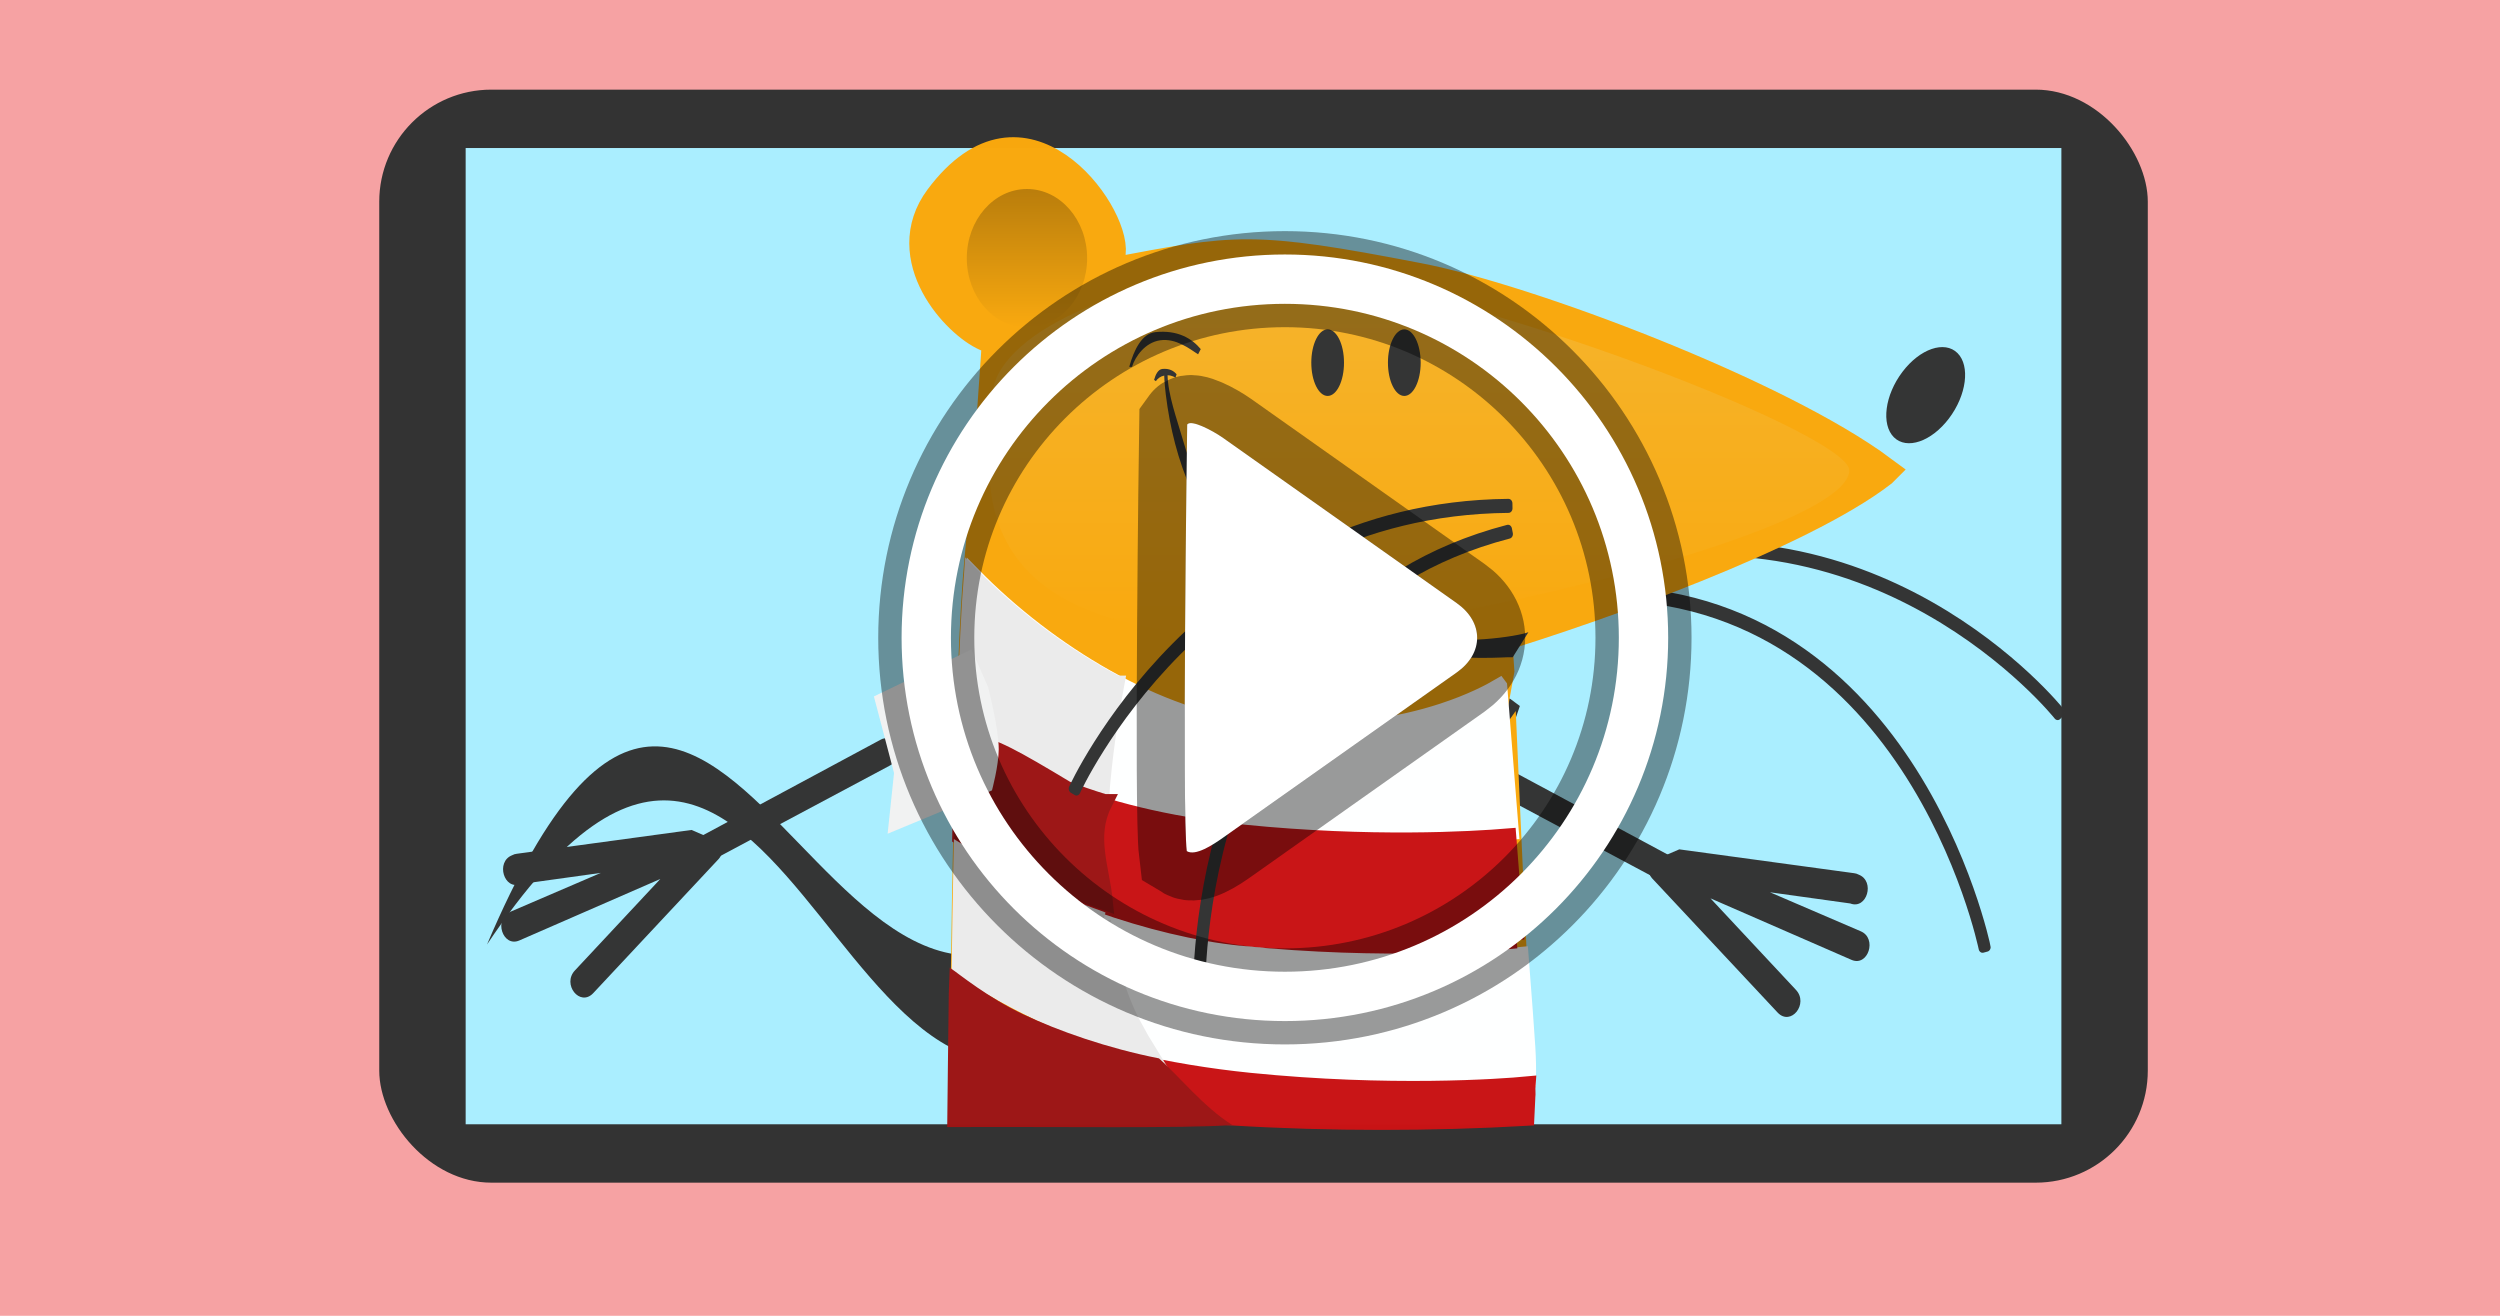 <?xml version="1.0" encoding="UTF-8" standalone="no"?>
<!-- Generator: Adobe Illustrator 19.0.0, SVG Export Plug-In . SVG Version: 6.00 Build 0)  -->

<svg
   xmlns:ns3="http://ns.adobe.com/AdobeIllustrator/10.0/"
   xmlns:a="http://ns.adobe.com/AdobeSVGViewerExtensions/3.0/"
   xmlns:dc="http://purl.org/dc/elements/1.1/"
   xmlns:cc="http://creativecommons.org/ns#"
   xmlns:rdf="http://www.w3.org/1999/02/22-rdf-syntax-ns#"
   xmlns:svg="http://www.w3.org/2000/svg"
   xmlns="http://www.w3.org/2000/svg"
   xmlns:xlink="http://www.w3.org/1999/xlink"
   xmlns:sodipodi="http://sodipodi.sourceforge.net/DTD/sodipodi-0.dtd"
   xmlns:inkscape="http://www.inkscape.org/namespaces/inkscape"
   version="1.1"
   id="Layer_1"
   x="0px"
   y="0px"
   viewBox="0 0 760 400"
   xml:space="preserve"
   sodipodi:docname="folder.svg"
   width="760"
   height="400"
   inkscape:version="0.92.3 (unknown)"
   inkscape:export-filename="/var/www/html/elracotic/views/media/classjam_videotutorials.png"
   inkscape:export-xdpi="96"
   inkscape:export-ydpi="96"><defs
   id="defs173"><linearGradient
     inkscape:collect="always"
     xlink:href="#XMLID_1_"
     id="linearGradient15403"
     gradientUnits="userSpaceOnUse"
     x1="21.693"
     y1="16.571"
     x2="21.693"
     y2="4.597" /><linearGradient
     y2="4.597"
     x2="21.693"
     y1="16.571"
     x1="21.693"
     gradientUnits="userSpaceOnUse"
     id="XMLID_1_"><stop
       id="stop3201"
       style="stop-color:#FAA80D"
       offset="0" /><stop
       id="stop3203"
       style="stop-color:#F6B32B"
       offset="0.98" /><a:midPointStop
       style="stop-color:#FAA80D"
       offset="0" /><a:midPointStop
       style="stop-color:#FAA80D"
       offset="0.5" /><a:midPointStop
       style="stop-color:#F6B32B"
       offset="0.98" /></linearGradient><linearGradient
     inkscape:collect="always"
     xlink:href="#XMLID_2_"
     id="linearGradient15022-3"
     gradientUnits="userSpaceOnUse"
     gradientTransform="matrix(2.382,0,0,2.382,66.949,898.924)"
     x1="6.773"
     y1="6.41"
     x2="6.773"
     y2="1.85" /><linearGradient
     y2="1.85"
     x2="6.773"
     y1="6.41"
     x1="6.773"
     gradientUnits="userSpaceOnUse"
     id="XMLID_2_"><stop
       id="stop3228"
       style="stop-color:#FAA80D"
       offset="0" /><stop
       id="stop3230"
       style="stop-color:#BB7D0A"
       offset="0.98" /><a:midPointStop
       style="stop-color:#FAA80D"
       offset="0" /><a:midPointStop
       style="stop-color:#FAA80D"
       offset="0.5" /><a:midPointStop
       style="stop-color:#BB7D0A"
       offset="0.98" /></linearGradient><filter
     inkscape:collect="always"
     style="color-interpolation-filters:sRGB"
     id="filter22325"
     x="-0.048"
     width="1.096"
     y="-0.048"
     height="1.096"><feGaussianBlur
       inkscape:collect="always"
       stdDeviation="4.361"
       id="feGaussianBlur22327" /></filter></defs><sodipodi:namedview
   pagecolor="#ffffff"
   bordercolor="#666666"
   borderopacity="1"
   objecttolerance="10"
   gridtolerance="10"
   guidetolerance="10"
   inkscape:pageopacity="0"
   inkscape:pageshadow="2"
   inkscape:window-width="1280"
   inkscape:window-height="963"
   id="namedview171"
   showgrid="false"
   inkscape:pagecheckerboard="false"
   borderlayer="true"
   inkscape:zoom="0.70422572"
   inkscape:cx="-1421.7839"
   inkscape:cy="1913.9863"
   inkscape:window-x="0"
   inkscape:window-y="32"
   inkscape:window-maximized="1"
   inkscape:current-layer="g1558-6-3"
   inkscape:measure-start="0,0"
   inkscape:measure-end="0,0" />







































<polygon
   style="fill:#f06668"
   points="162.879,137.611 169.116,137.611 169.116,127.703 166.617,127.71 107.972,157.292 123.628,157.289 "
   id="polygon10"
   transform="matrix(1.385,0,0,1.385,-624.084,-211.615)" /><polygon
   style="fill:#ffffff"
   points="163.096,137.596 123.628,157.363 170.149,157.363 207.118,137.596 "
   id="polygon12"
   transform="matrix(1.385,0,0,1.385,-624.084,-211.615)" /><polygon
   style="fill:#f06668"
   points="170.452,157.289 170.456,334.742 227.248,297.99 227.245,126.273 "
   id="polygon14"
   transform="matrix(1.385,0,0,1.385,-624.084,-211.615)" /><g
   id="g22"
   transform="matrix(1.385,0,0,1.385,-624.084,-211.615)">
	<rect
   x="107.396"
   y="157.304"
   style="fill:#f6a2a3"
   width="63.06"
   height="177.434"
   id="rect16" />
	<polygon
   style="fill:#f6a2a3"
   points="225.692,126.4 165.378,157.289 170.426,157.24 227.439,126.273 "
   id="polygon18" />
	<polygon
   style="fill:#f6a2a3"
   points="107.396,157.289 112.447,157.292 169.068,127.703 166.617,127.71 "
   id="polygon20" />
</g><g
   id="g30"
   transform="matrix(1.385,0,0,1.385,-624.084,-211.615)">
	<polygon
   style="fill:#e58e8f"
   points="169.128,137.551 169.128,127.703 167.994,128.327 168.05,137.551 "
   id="polygon24" />
	<polygon
   style="fill:#e58e8f"
   points="169.128,137.551 169.128,127.703 167.994,128.327 168.05,137.551 "
   id="polygon26" />
	<polygon
   style="fill:#e58e8f"
   points="169.128,137.551 169.128,127.703 167.994,128.327 168.05,137.551 "
   id="polygon28" />
</g><polygon
   style="fill:#d88080"
   points="111.448,157.292 114.711,157.292 167.964,129.903 169.116,127.703 "
   id="polygon32"
   transform="matrix(1.385,0,0,1.385,-624.084,-211.615)" /><g
   id="g40"
   transform="matrix(1.385,0,0,1.385,-624.084,-211.615)">
	<polygon
   style="fill:#dddddc"
   points="130.834,157.307 165.711,137.715 169.292,137.719 133.966,157.307 "
   id="polygon34" />
	<polygon
   style="fill:#dddddc"
   points="143.291,157.307 178.171,137.715 181.752,137.719 146.419,157.307 "
   id="polygon36" />
	<polygon
   style="fill:#dddddc"
   points="156.204,157.307 191.077,137.715 194.658,137.719 159.332,157.307 "
   id="polygon38" />
</g><rect
   x="-468.368"
   y="17.529"
   style="fill:#f06668;stroke-width:1.385"
   width="73.396"
   height="45.171"
   id="rect42" /><rect
   x="-462.305"
   y="23.177"
   style="fill:#ffffff;stroke-width:1.385"
   width="61.313"
   height="33.88"
   id="rect44" /><circle
   style="fill:#f06668;stroke-width:1.385"
   cx="-433.229"
   cy="109.767"
   r="22.578"
   id="circle46" /><circle
   style="fill:#f6a2a3;stroke-width:1.385"
   cx="-433.229"
   cy="109.767"
   r="19.24"
   id="circle48" /><circle
   style="fill:#f06668;stroke-width:1.385"
   cx="-433.229"
   cy="187.547"
   r="22.578"
   id="circle50" /><circle
   style="fill:#f6a2a3;stroke-width:1.385"
   cx="-433.229"
   cy="187.547"
   r="19.24"
   id="circle52" /><polygon
   style="fill:#357180"
   points="242.605,97.746 248.838,97.746 248.842,87.842 246.343,87.845 187.694,117.435 203.353,117.428 "
   id="polygon54"
   transform="matrix(1.385,0,0,1.385,-624.084,-211.615)" /><polygon
   style="fill:#ffffff"
   points="242.818,97.739 203.353,117.503 249.867,117.506 286.843,97.739 "
   id="polygon56"
   transform="matrix(1.385,0,0,1.385,-624.084,-211.615)" /><polygon
   style="fill:#357180"
   points="250.17,117.428 250.174,331.12 306.97,294.361 306.97,86.412 "
   id="polygon58"
   transform="matrix(1.385,0,0,1.385,-624.084,-211.615)" /><g
   id="g66"
   transform="matrix(1.385,0,0,1.385,-624.084,-211.615)">
	<rect
   x="187.125"
   y="117.428"
   style="fill:#67b8cb"
   width="63.056"
   height="213.692"
   id="rect60" />
	<polygon
   style="fill:#67b8cb"
   points="305.414,86.539 245.1,117.428 250.152,117.379 307.161,86.412 "
   id="polygon62" />
	<polygon
   style="fill:#67b8cb"
   points="187.122,117.428 192.169,117.435 248.79,87.842 246.343,87.845 "
   id="polygon64" />
</g><g
   id="g72"
   transform="matrix(1.385,0,0,1.385,-624.084,-211.615)">
	<polygon
   style="fill:#e58e8f"
   points="248.85,97.69 248.85,87.842 247.716,88.463 247.776,97.69 "
   id="polygon68" />
	<polygon
   style="fill:#e58e8f"
   points="248.85,97.69 248.85,87.842 247.716,88.463 247.776,97.69 "
   id="polygon70" />
</g><polygon
   style="fill:#67b7c3"
   points="248.85,97.69 248.85,87.842 247.716,88.463 247.776,97.69 "
   id="polygon74"
   transform="matrix(1.385,0,0,1.385,-624.084,-211.615)" /><polygon
   style="fill:#43a0aa"
   points="191.17,117.435 194.433,117.435 247.682,90.038 248.842,87.842 "
   id="polygon76"
   transform="matrix(1.385,0,0,1.385,-624.084,-211.615)" /><g
   id="g84"
   transform="matrix(1.385,0,0,1.385,-624.084,-211.615)">
	<polygon
   style="fill:#dddddc"
   points="210.556,117.446 245.437,97.851 249.018,97.858 213.684,117.446 "
   id="polygon78" />
	<polygon
   style="fill:#dddddc"
   points="223.016,117.446 257.897,97.851 261.478,97.858 226.141,117.446 "
   id="polygon80" />
	<polygon
   style="fill:#dddddc"
   points="235.929,117.446 270.802,97.851 274.383,97.858 239.054,117.446 "
   id="polygon82" />
</g><rect
   x="-357.942"
   y="-37.67"
   style="fill:#357180;stroke-width:1.385"
   width="73.396"
   height="45.165"
   id="rect86" /><rect
   x="-351.931"
   y="-32.015"
   style="fill:#ffffff;stroke-width:1.385"
   width="61.323"
   height="33.869"
   id="rect88" /><g
   id="g94"
   transform="matrix(1.385,0,0,1.385,-624.084,-211.615)">
	<circle
   style="fill:#357180"
   cx="217.546"
   cy="205.497"
   r="16.307"
   id="circle90" />
	<circle
   style="fill:#357180"
   cx="217.546"
   cy="274.346"
   r="16.307"
   id="circle92" />
</g><polygon
   style="opacity:0.15;enable-background:new"
   points="346.633,329.043 292.224,330.88 324.01,297.006 377.888,297.283 "
   id="polygon96"
   transform="matrix(1.385,0,0,1.385,-624.084,-211.615)" /><polygon
   style="fill:#2f8442"
   points="298.226,152.48 302.776,151.556 301.313,144.335 299.487,144.709 261.085,174.939 272.509,172.63 "
   id="polygon98"
   transform="matrix(1.385,0,0,1.385,-624.084,-211.615)" /><polygon
   style="fill:#ffffff"
   points="298.379,152.439 272.516,172.678 306.443,165.812 330.487,145.936 "
   id="polygon100"
   transform="matrix(1.385,0,0,1.385,-624.084,-211.615)" /><polygon
   style="fill:#2f8442"
   points="306.656,165.711 338.218,321.563 374.21,286.372 343.494,134.703 "
   id="polygon102"
   transform="matrix(1.385,0,0,1.385,-624.084,-211.615)" /><g
   id="g110"
   transform="matrix(1.385,0,0,1.385,-624.084,-211.615)">
	
		<rect
   x="219.942"
   y="224.815"
   transform="matrix(0.199,0.98,-0.98,0.199,483.349,-94.496)"
   style="fill:#6cc077"
   width="159.017"
   height="46.929"
   id="rect104" />
	<polygon
   style="fill:#6cc077"
   points="342.382,135.025 302.952,166.463 306.626,165.678 343.632,134.677 "
   id="polygon106" />
	<polygon
   style="fill:#6cc077"
   points="260.662,175.025 264.348,174.28 301.272,144.338 299.487,144.709 "
   id="polygon108" />
</g><g
   id="g116"
   transform="matrix(1.385,0,0,1.385,-624.084,-211.615)">
	<polygon
   style="fill:#e58e8f"
   points="302.776,151.511 301.316,144.331 300.583,144.948 301.99,151.672 "
   id="polygon112" />
	<polygon
   style="fill:#e58e8f"
   points="302.776,151.511 301.316,144.331 300.583,144.948 301.99,151.672 "
   id="polygon114" />
</g><polygon
   style="fill:#6cc077"
   points="302.776,151.511 301.316,144.331 300.583,144.948 301.99,151.672 "
   id="polygon118"
   transform="matrix(1.385,0,0,1.385,-624.084,-211.615)" /><polygon
   style="fill:#48b15a"
   points="263.622,174.433 266.005,173.947 300.796,146.108 301.313,144.335 "
   id="polygon120"
   transform="matrix(1.385,0,0,1.385,-624.084,-211.615)" /><g
   id="g128"
   transform="matrix(1.385,0,0,1.385,-624.084,-211.615)">
	<polygon
   style="fill:#dddddc"
   points="277.762,171.578 300.31,152.136 302.918,151.609 280.045,171.114 "
   id="polygon122" />
	<polygon
   style="fill:#dddddc"
   points="286.847,169.737 309.391,150.295 312.007,149.771 289.126,169.277 "
   id="polygon124" />
	<polygon
   style="fill:#dddddc"
   points="296.265,167.829 318.809,148.394 321.417,147.859 298.544,167.369 "
   id="polygon126" />
</g><rect
   x="204.135"
   y="-19.963"
   transform="rotate(168.551)"
   style="fill:#2f8442;stroke-width:1.385"
   width="54.617"
   height="33.61"
   id="rect130" /><rect
   x="208.611"
   y="-15.755"
   transform="rotate(168.551)"
   style="fill:#ffffff;stroke-width:1.385"
   width="45.632"
   height="25.21"
   id="rect132" /><g
   id="g138"
   transform="matrix(1.385,0,0,1.385,-624.084,-211.615)">
	<circle
   style="fill:#2f8442"
   cx="295.861"
   cy="234.751"
   r="12.135"
   id="circle134" />
	<circle
   style="fill:#2f8442"
   cx="306.001"
   cy="284.972"
   r="12.135"
   id="circle136" />
</g>
<g
   id="g140"
   transform="translate(0,-73.931)">
</g>
<g
   id="g142"
   transform="translate(0,-73.931)">
</g>
<g
   id="g144"
   transform="translate(0,-73.931)">
</g>
<g
   id="g146"
   transform="translate(0,-73.931)">
</g>
<g
   id="g148"
   transform="translate(0,-73.931)">
</g>
<g
   id="g150"
   transform="translate(0,-73.931)">
</g>
<g
   id="g152"
   transform="translate(0,-73.931)">
</g>
<g
   id="g154"
   transform="translate(0,-73.931)">
</g>
<g
   id="g156"
   transform="translate(0,-73.931)">
</g>
<g
   id="g158"
   transform="translate(0,-73.931)">
</g>
<g
   id="g160"
   transform="translate(0,-73.931)">
</g>
<g
   id="g162"
   transform="translate(0,-73.931)">
</g>
<g
   id="g164"
   transform="translate(0,-73.931)">
</g>
<g
   id="g166"
   transform="translate(0,-73.931)">
</g>
<g
   id="g168"
   transform="translate(0,-73.931)">
</g>
<rect
   style="opacity:1;fill:#b3dce2;fill-opacity:1;fill-rule:nonzero;stroke:none;stroke-width:2;stroke-linecap:square;stroke-linejoin:miter;stroke-miterlimit:4;stroke-dasharray:none;stroke-dashoffset:4.7;stroke-opacity:1"
   id="rect177-3"
   width="791.224"
   height="427.743"
   x="678.766"
   y="654.035" /><g
   id="g1052-6"
   transform="matrix(1.385,0,0,1.385,735.455,660.909)"><rect
     id="rect4-7"
     height="16.909"
     width="285.085"
     style="fill:#e79e2d"
     y="272.107"
     x="66.697" /><polygon
     transform="translate(0,-73.931)"
     id="polygon6-5"
     points="117.431,297.212 402.497,297.212 351.77,346.584 66.697,346.584 "
     style="fill:#f2be3e" /><polygon
     transform="translate(0,-73.931)"
     id="polygon8-3"
     points="402.348,313.515 402.497,297.212 351.77,346.584 351.621,362.891 "
     style="fill:#e79e2d" /><polygon
     transform="translate(0,-73.931)"
     id="polygon10-5"
     points="169.116,137.611 169.116,127.703 166.617,127.71 107.972,157.292 123.628,157.289 162.879,137.611 "
     style="fill:#f06668" /><polygon
     transform="translate(0,-73.931)"
     id="polygon12-6"
     points="123.628,157.363 170.149,157.363 207.118,137.596 163.096,137.596 "
     style="fill:#ffffff" /><polygon
     transform="translate(0,-73.931)"
     id="polygon14-2"
     points="170.456,334.742 227.248,297.99 227.245,126.273 170.452,157.289 "
     style="fill:#f06668" /><g
     transform="translate(0,-73.931)"
     id="g22-9"><rect
       id="rect16-1"
       height="177.434"
       width="63.06"
       style="fill:#f6a2a3"
       y="157.304"
       x="107.396" /><polygon
       id="polygon18-2"
       points="165.378,157.289 170.426,157.24 227.439,126.273 225.692,126.4 "
       style="fill:#f6a2a3" /><polygon
       id="polygon20-7"
       points="112.447,157.292 169.068,127.703 166.617,127.71 107.396,157.289 "
       style="fill:#f6a2a3" /></g><g
     transform="translate(0,-73.931)"
     id="g30-0"><polygon
       id="polygon24-9"
       points="169.128,127.703 167.994,128.327 168.05,137.551 169.128,137.551 "
       style="fill:#e58e8f" /><polygon
       id="polygon26-3"
       points="169.128,127.703 167.994,128.327 168.05,137.551 169.128,137.551 "
       style="fill:#e58e8f" /><polygon
       id="polygon28-6"
       points="169.128,127.703 167.994,128.327 168.05,137.551 169.128,137.551 "
       style="fill:#e58e8f" /></g><polygon
     transform="translate(0,-73.931)"
     id="polygon32-0"
     points="114.711,157.292 167.964,129.903 169.116,127.703 111.448,157.292 "
     style="fill:#d88080" /><g
     transform="translate(0,-73.931)"
     id="g40-6"><polygon
       id="polygon34-2"
       points="165.711,137.715 169.292,137.719 133.966,157.307 130.834,157.307 "
       style="fill:#dddddc" /><polygon
       id="polygon36-6"
       points="178.171,137.715 181.752,137.719 146.419,157.307 143.291,157.307 "
       style="fill:#dddddc" /><polygon
       id="polygon38-1"
       points="191.077,137.715 194.658,137.719 159.332,157.307 156.204,157.307 "
       style="fill:#dddddc" /></g><rect
     id="rect42-8"
     height="32.617"
     width="52.998"
     style="fill:#f06668"
     y="91.53"
     x="112.44" /><rect
     id="rect44-7"
     height="24.464"
     width="44.273"
     style="fill:#ffffff"
     y="95.608"
     x="116.818" /><circle
     id="circle46-9"
     r="16.303"
     cy="158.133"
     cx="137.813"
     style="fill:#f06668" /><circle
     id="circle48-2"
     r="13.893"
     cy="158.133"
     cx="137.813"
     style="fill:#f6a2a3" /><circle
     id="circle50-0"
     r="16.303"
     cy="214.297"
     cx="137.813"
     style="fill:#f06668" /><circle
     id="circle52-2"
     r="13.893"
     cy="214.297"
     cx="137.813"
     style="fill:#f6a2a3" /><polygon
     transform="translate(0,-73.931)"
     id="polygon54-3"
     points="248.838,97.746 248.842,87.842 246.343,87.845 187.694,117.435 203.353,117.428 242.605,97.746 "
     style="fill:#357180" /><polygon
     transform="translate(0,-73.931)"
     id="polygon56-7"
     points="203.353,117.503 249.867,117.506 286.843,97.739 242.818,97.739 "
     style="fill:#ffffff" /><polygon
     transform="translate(0,-73.931)"
     id="polygon58-5"
     points="250.174,331.12 306.97,294.361 306.97,86.412 250.17,117.428 "
     style="fill:#357180" /><g
     transform="translate(0,-73.931)"
     id="g66-9"><rect
       id="rect60-2"
       height="213.692"
       width="63.056"
       style="fill:#67b8cb"
       y="117.428"
       x="187.125" /><polygon
       id="polygon62-2"
       points="245.1,117.428 250.152,117.379 307.161,86.412 305.414,86.539 "
       style="fill:#67b8cb" /><polygon
       id="polygon64-8"
       points="192.169,117.435 248.79,87.842 246.343,87.845 187.122,117.428 "
       style="fill:#67b8cb" /></g><g
     transform="translate(0,-73.931)"
     id="g72-9"><polygon
       id="polygon68-7"
       points="248.85,87.842 247.716,88.463 247.776,97.69 248.85,97.69 "
       style="fill:#e58e8f" /><polygon
       id="polygon70-3"
       points="248.85,87.842 247.716,88.463 247.776,97.69 248.85,97.69 "
       style="fill:#e58e8f" /></g><polygon
     transform="translate(0,-73.931)"
     id="polygon74-6"
     points="248.85,87.842 247.716,88.463 247.776,97.69 248.85,97.69 "
     style="fill:#67b7c3" /><polygon
     transform="translate(0,-73.931)"
     id="polygon76-1"
     points="194.433,117.435 247.682,90.038 248.842,87.842 191.17,117.435 "
     style="fill:#43a0aa" /><g
     transform="translate(0,-73.931)"
     id="g84-2"><polygon
       id="polygon78-9"
       points="245.437,97.851 249.018,97.858 213.684,117.446 210.556,117.446 "
       style="fill:#dddddc" /><polygon
       id="polygon80-3"
       points="257.897,97.851 261.478,97.858 226.141,117.446 223.016,117.446 "
       style="fill:#dddddc" /><polygon
       id="polygon82-1"
       points="270.802,97.851 274.383,97.858 239.054,117.446 235.929,117.446 "
       style="fill:#dddddc" /></g><rect
     id="rect86-9"
     height="32.613"
     width="52.998"
     style="fill:#357180"
     y="51.672"
     x="192.177" /><rect
     id="rect88-4"
     height="24.456"
     width="44.28"
     style="fill:#ffffff"
     y="55.755"
     x="196.517" /><g
     transform="translate(0,-73.931)"
     id="g94-7"><circle
       id="circle90-8"
       r="16.307"
       cy="205.497"
       cx="217.546"
       style="fill:#357180" /><circle
       id="circle92-4"
       r="16.307"
       cy="274.346"
       cx="217.546"
       style="fill:#357180" /></g><polygon
     transform="translate(0,-73.931)"
     id="polygon96-5"
     points="292.224,330.88 324.01,297.006 377.888,297.283 346.633,329.043 "
     style="opacity:0.15;enable-background:new" /><polygon
     transform="translate(0,-73.931)"
     id="polygon98-0"
     points="302.776,151.556 301.313,144.335 299.487,144.709 261.085,174.939 272.509,172.63 298.226,152.48 "
     style="fill:#2f8442" /><polygon
     transform="translate(0,-73.931)"
     id="polygon100-3"
     points="272.516,172.678 306.443,165.812 330.487,145.936 298.379,152.439 "
     style="fill:#ffffff" /><polygon
     transform="translate(0,-73.931)"
     id="polygon102-6"
     points="338.218,321.563 374.21,286.372 343.494,134.703 306.656,165.711 "
     style="fill:#2f8442" /><g
     transform="translate(0,-73.931)"
     id="g110-1"><rect
       id="rect104-0"
       height="46.929"
       width="159.017"
       style="fill:#6cc077"
       transform="matrix(0.199,0.98,-0.98,0.199,483.349,-94.496)"
       y="224.815"
       x="219.942" /><polygon
       id="polygon106-6"
       points="302.952,166.463 306.626,165.678 343.632,134.677 342.382,135.025 "
       style="fill:#6cc077" /><polygon
       id="polygon108-3"
       points="264.348,174.28 301.272,144.338 299.487,144.709 260.662,175.025 "
       style="fill:#6cc077" /></g><g
     transform="translate(0,-73.931)"
     id="g116-2"><polygon
       id="polygon112-0"
       points="301.316,144.331 300.583,144.948 301.99,151.672 302.776,151.511 "
       style="fill:#e58e8f" /><polygon
       id="polygon114-6"
       points="301.316,144.331 300.583,144.948 301.99,151.672 302.776,151.511 "
       style="fill:#e58e8f" /></g><polygon
     transform="translate(0,-73.931)"
     id="polygon118-1"
     points="301.316,144.331 300.583,144.948 301.99,151.672 302.776,151.511 "
     style="fill:#6cc077" /><polygon
     transform="translate(0,-73.931)"
     id="polygon120-5"
     points="266.005,173.947 300.796,146.108 301.313,144.335 263.622,174.433 "
     style="fill:#48b15a" /><g
     transform="translate(0,-73.931)"
     id="g128-5"><polygon
       id="polygon122-4"
       points="300.31,152.136 302.918,151.609 280.045,171.114 277.762,171.578 "
       style="fill:#dddddc" /><polygon
       id="polygon124-7"
       points="309.391,150.295 312.007,149.771 289.126,169.277 286.847,169.737 "
       style="fill:#dddddc" /><polygon
       id="polygon126-6"
       points="318.809,148.394 321.417,147.859 298.544,167.369 296.265,167.829 "
       style="fill:#dddddc" /></g><rect
     id="rect130-5"
     height="24.269"
     width="39.438"
     style="fill:#2f8442"
     transform="rotate(168.551)"
     y="-181.17"
     x="-278.615" /><rect
     id="rect132-6"
     height="18.204"
     width="32.95"
     style="fill:#ffffff"
     transform="rotate(168.551)"
     y="-178.132"
     x="-275.383" /><g
     transform="translate(0,-73.931)"
     id="g138-9"><circle
       id="circle134-3"
       r="12.135"
       cy="234.751"
       cx="295.861"
       style="fill:#2f8442" /><circle
       id="circle136-7"
       r="12.135"
       cy="284.972"
       cx="306.001"
       style="fill:#2f8442" /></g></g><g
   id="g1558"><rect
     y="-13.686"
     x="-12.049"
     height="427.743"
     width="791.224"
     id="rect177"
     style="opacity:1;fill:#f6a2a3;fill-opacity:1;fill-rule:nonzero;stroke:none;stroke-width:2;stroke-linecap:square;stroke-linejoin:miter;stroke-miterlimit:4;stroke-dasharray:none;stroke-dashoffset:4.7;stroke-opacity:1" /><rect
     style="opacity:1;fill:#333333;fill-opacity:1;fill-rule:nonzero;stroke:none;stroke-width:2;stroke-linecap:square;stroke-linejoin:miter;stroke-miterlimit:4;stroke-dasharray:none;stroke-dashoffset:4.7;stroke-opacity:1"
     id="rect13973"
     width="537.64"
     height="332.28"
     x="115.29"
     y="27.25"
     ry="34.08" /><rect
     style="opacity:1;fill:#aaeeff;fill-opacity:1;fill-rule:nonzero;stroke:none;stroke-width:1.899;stroke-linecap:square;stroke-linejoin:miter;stroke-miterlimit:4;stroke-dasharray:none;stroke-dashoffset:4.7;stroke-opacity:1"
     id="rect13973-3"
     width="485.1"
     height="296.78"
     x="141.56"
     y="45"
     ry="0" /><g
     style="opacity:0.99"
     id="g6266"
     transform="matrix(3.368,0,0,3.874,13.912,-3153.763)"><g
       id="g22269"
       transform="translate(5.48,-74.415)"><path
         style="color:#000000;font-style:normal;font-variant:normal;font-weight:normal;font-stretch:normal;font-size:medium;line-height:normal;font-family:Sans;-inkscape-font-specification:Sans;text-indent:0;text-align:start;text-decoration:none;text-decoration-line:none;letter-spacing:normal;word-spacing:normal;text-transform:none;writing-mode:lr-tb;direction:ltr;baseline-shift:baseline;text-anchor:start;display:inline;overflow:visible;visibility:visible;fill:#333333;fill-opacity:1;stroke:none;stroke-width:1px;marker:none;enable-background:accumulate"
         d="m 71.211,946.948 c -0.285,-0.478 -0.863,-0.65 -1.34,-0.4 l -16.918,7.908 c 0,0 -4.145,2.599 -0.619,2.643 l 18.368,-8.522 c 0.559,-0.235 0.814,-0.923 0.557,-1.501 -0.013,-0.044 -0.03,-0.087 -0.048,-0.128 z"
         id="path3462-6-0-3-6"
         inkscape:connector-curvature="0"
         sodipodi:nodetypes="cccccccc" /><path
         inkscape:connector-curvature="0"
         id="path14052-4-28-8-4"
         d="m 125.504,944.674 -1.817,6.012 0.578,4.762 -9.418,-3.4 -1.518,-3.568 1.873,-4.557 1.498,-2.939 z"
         style="fill:#f2f2f2;fill-rule:evenodd;stroke:none;stroke-width:1px;stroke-linecap:butt;stroke-linejoin:miter;stroke-opacity:1" /><path
         style="color:#000000;font-style:normal;font-variant:normal;font-weight:normal;font-stretch:normal;font-size:medium;line-height:normal;font-family:Sans;-inkscape-font-specification:Sans;text-indent:0;text-align:start;text-decoration:none;text-decoration-line:none;letter-spacing:normal;word-spacing:normal;text-transform:none;writing-mode:lr-tb;direction:ltr;baseline-shift:baseline;text-anchor:start;display:inline;overflow:visible;visibility:visible;fill:#333333;fill-opacity:1;stroke:none;stroke-width:1px;marker:none;enable-background:accumulate"
         d="m 123.562,948.472 c 0.285,-0.478 0.863,-0.65 1.34,-0.4 l 16.918,7.908 c 0,0 4.145,2.599 0.619,2.643 l -18.368,-8.522 c -0.559,-0.235 -0.814,-0.923 -0.557,-1.501 0.013,-0.043 0.03,-0.087 0.048,-0.128 z"
         id="path3462-6-0-3-0-00"
         inkscape:connector-curvature="0"
         sodipodi:nodetypes="cccccccc" /><path
         style="color:#000000;font-style:normal;font-variant:normal;font-weight:normal;font-stretch:normal;font-size:medium;line-height:normal;font-family:Sans;-inkscape-font-specification:Sans;text-indent:0;text-align:start;text-decoration:none;text-decoration-line:none;letter-spacing:normal;word-spacing:normal;text-transform:none;writing-mode:lr-tb;direction:ltr;baseline-shift:baseline;text-anchor:start;display:inline;overflow:visible;visibility:visible;fill:#333333;fill-opacity:1;stroke:none;stroke-width:1px;marker:none;enable-background:accumulate"
         d="m 141.963,955.15 15.766,1.869 c 0.15,0.011 0.296,0.051 0.431,0.116 1.504,0.512 0.74,2.767 -0.765,2.261 l -7.243,-0.877 8.195,3.062 c 1.501,0.555 0.661,2.806 -0.837,2.241 l -12.73,-4.827 7.702,7.17 c 1.199,1.094 -0.446,2.891 -1.641,1.793 l -11.34,-10.543 c -0.323,-0.323 -0.433,-0.802 -0.284,-1.233 z"
         id="path3462-6-5-3-6-2-4"
         inkscape:connector-curvature="0"
         sodipodi:nodetypes="ccccccccccccc" /><path
         style="fill:#333333"
         d="m 123.433,942.167 3.289,1.184 0.852,0.55 -0.442,1.118 c -0.718,0.44 -1.42,0.991 -1.835,2.747 -0.465,1.626 -0.615,5.497 0.099,8.022 l -2.132,-0.196 -8.474,-2.963 c -0.015,0.007 -0.064,0.026 -0.078,0.034 -0.77,-1.047 -1.045,-2.509 -1.111,-2.666 -0.724,-3.674 0.407,-6.708 2.746,-9.872 2.998,1.005 3.995,1.034 7.087,2.043 z m -6.411,-0.315 c -2.199,3.155 -2.674,6.255 -1.578,9.379 l 7.481,2.808 0.94,0.225 c -0.735,-2.804 -0.518,-7.19 0.906,-9.373 z"
         id="path10640-5-9-1-6"
         inkscape:connector-curvature="0"
         sodipodi:nodetypes="cccccccccccccccccc" /><path
         style="overflow:visible;fill:#333333;fill-opacity:1;fill-rule:evenodd;stroke:none"
         d="m 94.216,964.931 0.508,-13.631 c -27.958,39.777 -37.928,-34.598 -60.375,11.314 28.167,-36.635 31.995,29.912 59.867,2.317 z"
         id="path3049-6-8-2"
         inkscape:connector-curvature="0" /><path
         id="path3188-7-9-5"
         d="m 132.709,933.313 c 13.347,-3.459 24.198,-0.624 31.716,3.078 3.759,1.849 6.684,3.916 8.671,5.52 1.98,1.598 3.021,2.737 3.021,2.737 l 0.283,-0.257 c 0,0 -1.055,-1.155 -3.063,-2.778 -2.003,-1.618 -4.953,-3.7 -8.74,-5.565 -7.582,-3.731 -18.529,-6.592 -31.983,-3.102 l 0.095,0.367 z"
         ns3:knockout="Off"
         inkscape:connector-curvature="0"
         style="overflow:visible;fill:#333333;stroke:#333333;stroke-width:0.715;stroke-linecap:round;stroke-linejoin:round;stroke-miterlimit:4;stroke-dasharray:none;stroke-opacity:1" /><path
         id="path3190-9-7-69"
         d="m 133.193,935.276 c 29.353,-1.146 36.143,27.621 36.145,27.633 l 0.372,-0.088 c 0,-0.01 -1.718,-7.275 -7.132,-14.393 -5.424,-7.13 -14.565,-14.114 -29.399,-13.536 l 0.014,0.384 z"
         ns3:knockout="Off"
         inkscape:connector-curvature="0"
         style="overflow:visible;fill:#333333;stroke:#333333;stroke-width:0.715;stroke-linecap:round;stroke-linejoin:round;stroke-miterlimit:4;stroke-dasharray:none;stroke-opacity:1" /><path
         id="path3192-2-7-8"
         d="m 166.305,921.335 c 1.587,-1.822 1.932,-4.119 0.772,-5.127 -1.16,-1.008 -3.387,-0.348 -4.974,1.475 -1.587,1.825 -1.932,4.119 -0.769,5.129 1.16,1.005 3.385,0.345 4.972,-1.477 z"
         ns3:knockout="Off"
         inkscape:connector-curvature="0"
         style="overflow:visible;fill:#333333" /><g
         style="overflow:visible"
         id="g3196-0-6-7"
         transform="matrix(2.382,0,0,2.382,66.949,898.924)"><path
           id="path3198-2-4-2"
           d="m 39.241,11.15 c -3.105,2.083 -10.944,4.498 -14.586,5.459 l 0.056,0.716 c -0.007,0.001 0.552,10.988 0.678,12.8 0.061,0.869 0.008,1.436 -0.053,1.771 l -0.032,0.157 c -1.151,0.167 -4.967,-0.27 -8.688,-0.229 -1.033,0.011 -2.189,0.201 -3.161,0.116 C 10.413,31.674 7.122,31.702 4.364,30.342 4.363,28.341 4.52,17.471 4.902,14.087 5.325,10.337 5.568,6.828 5.568,6.828 L 5.173,6.684 C 4.016,6.248 1.758,4.097 3.384,2.195 6.655,-1.629 10.202,2.657 10.016,3.969 L 9.912,4.625 c 4.812,-0.789 5.314,-0.912 11.728,0.164 4.167,0.697 13.675,3.823 17.601,6.361 z"
           ns3:knockout="Off"
           inkscape:connector-curvature="0"
           style="fill:#faa80d;stroke:#faa80d;stroke-width:1"
           sodipodi:nodetypes="ccccccscccccccccc" /><linearGradient
           y2="4.597"
           x2="21.693"
           y1="16.571"
           x1="21.693"
           gradientUnits="userSpaceOnUse"
           id="linearGradient15380"><stop
             id="stop13099-3-3-8"
             style="stop-color:#FAA80D"
             offset="0" /><stop
             id="stop13101-7-0-29"
             style="stop-color:#F6B32B"
             offset="0.98" /><a:midPointStop
             style="stop-color:#FAA80D"
             offset="0" /><a:midPointStop
             style="stop-color:#FAA80D"
             offset="0.5" /><a:midPointStop
             style="stop-color:#F6B32B"
             offset="0.98" /></linearGradient><path
           id="path3205-5-3-9"
           d="M 37.935,11.13 C 37.85,13.183 21.705,16.497 15.961,16.57 3.426,16.731 5.453,10.785 5.453,8.73 c 0,-2.055 5.03,-4.134 10.774,-4.134 5.744,0 21.761,5.254 21.708,6.534 z"
           ns3:knockout="Off"
           inkscape:connector-curvature="0"
           style="fill:url(#linearGradient15403)" /></g><path
         id="path3207-9-0-6"
         d="m 125.739,942.413 1.036,11.284 c -3.402,0.243 -12.397,0.691 -23.736,-0.3 -5.377,-0.469 -15.634,-2.132 -20.735,-5.146 -0.152,-2.163 -1.294,-3.728 -3.161,-5.222 l -1.475,0.686 c 0.155,-3.971 0.343,-7.537 0.565,-10.019 6.877,6.122 16.804,11.315 25.47,12.075 7.347,0.643 13.019,-0.286 16.861,-1.379 2.537,-0.722 4.276,-1.517 5.174,-1.98 z"
         stroke-miterlimit="3.864"
         ns3:knockout="Off"
         inkscape:connector-curvature="0"
         style="overflow:visible;fill:#ffffff;stroke:#ffffff;stroke-width:1.397;stroke-miterlimit:3.864" /><path
         id="path3209-2-9-0"
         d="m 103.592,972.876 c -8.342,-0.729 -19.11,-4.121 -26.449,-8.512 0.041,-2.594 0.095,-5.655 0.169,-8.859 1.384,0.734 3.559,1.815 6.306,2.947 4.905,2.02 11.654,4.205 19.003,4.848 13.116,1.148 23.117,0.381 25.042,0.21 0.298,3.352 0.531,6.056 0.61,7.206 0.067,0.936 0.076,1.725 0.055,2.382 -2.211,0.191 -11.992,0.893 -24.734,-0.222 z"
         stroke-miterlimit="3.864"
         ns3:knockout="Off"
         inkscape:connector-curvature="0"
         style="overflow:visible;fill:#ffffff;stroke:#ffffff;stroke-width:1.397;stroke-miterlimit:3.864" /><path
         id="path3211-2-2-27"
         d="m 127.283,962.223 c -1.887,0.167 -11.83,0.934 -24.88,-0.207 -7.942,-0.696 -18.078,-3.804 -25.366,-7.885 l 0.062,-2.482 4.619,-2.153 c 0.586,0.071 2.12,0.331 4.798,1.239 3.497,1.189 8.819,2.53 16.142,3.173 11.418,0.996 20.477,0.546 23.898,0.298 l 0.727,8.018 z"
         stroke-miterlimit="3.864"
         ns3:knockout="Off"
         inkscape:connector-curvature="0"
         style="overflow:visible;fill:#ca1315;stroke:#ca1315;stroke-width:1.397;stroke-miterlimit:3.864" /><path
         id="path3213-8-5-6"
         d="m 76.814,966.197 c 0.929,0.545 2.894,1.603 6.206,2.966 4.905,2.02 12.847,3.578 20.196,4.221 12.568,1.101 22.594,0.487 25.072,0.279 -0.033,0.369 0.029,0.679 -0.016,0.931 l -0.085,1.552 c -16.792,0.837 -37.162,0.116 -51.462,-3.117 -0.005,-0.891 0.063,-4.713 0.089,-6.833 z"
         stroke-miterlimit="3.864"
         ns3:knockout="Off"
         inkscape:connector-curvature="0"
         style="overflow:visible;fill:#ca1315;stroke:#ca1315;stroke-width:1.397;stroke-miterlimit:3.864"
         sodipodi:nodetypes="ccccccccc" /><path
         id="path3215-9-40-1"
         d="m 91.165,942.212 c -4.798,-2.211 -9.381,-5.238 -13.083,-8.533 -0.224,2.485 -0.412,6.051 -0.567,10.019 l 0.606,1.131 c 1.868,1.494 3.878,1.242 4.028,3.405 1.97,1.165 4.712,2.127 7.642,2.897 0.279,-3.309 0.827,-6.415 1.375,-8.919 z"
         stroke-miterlimit="3.864"
         ns3:knockout="Off"
         inkscape:connector-curvature="0"
         style="overflow:visible;fill:#ecebeb;stroke:#ecebeb;stroke-width:1.397;stroke-miterlimit:3.864"
         sodipodi:nodetypes="ccccccc" /><path
         id="path3217-7-5-3"
         d="m 89.967,960.771 c -2.396,-0.736 -4.588,-1.546 -6.499,-2.332 -2.749,-1.132 -4.926,-2.216 -6.308,-2.949 -0.074,3.206 -0.131,6.265 -0.172,8.859 4.812,2.875 11.091,5.324 17.199,6.875 -0.517,-0.724 -1.012,-1.474 -1.482,-2.249 -1.463,-2.404 -2.311,-5.234 -2.739,-8.204 z"
         stroke-miterlimit="3.864"
         ns3:knockout="Off"
         inkscape:connector-curvature="0"
         style="overflow:visible;fill:#ecebeb;stroke:#ecebeb;stroke-width:1.397;stroke-miterlimit:3.864" /><path
         id="path3219-3-9-2"
         d="m 90.08,951.51 c -1.274,-0.336 -2.399,-0.684 -3.38,-1.017 -9.099,-4.758 -9.615,-4.74 -9.419,0.915 l -0.062,2.482 c 3.776,2.118 8.316,3.971 12.921,5.36 -0.294,-2.562 -1.568,-5.139 -0.059,-7.74 z"
         stroke-miterlimit="3.864"
         ns3:knockout="Off"
         inkscape:connector-curvature="0"
         style="overflow:visible;fill:#9d1515;stroke:#9d1515;stroke-width:1.397;stroke-miterlimit:3.864"
         sodipodi:nodetypes="cccccc" /><path
         id="path3221-6-4-15"
         d="m 76.027,966.454 c -0.026,2.123 -0.141,9.598 -0.141,10.491 10.094,-0.045 21.351,0.118 25.737,-0.162 -2.575,-1.394 -4.933,-3.943 -6.621,-5.23 -4.65,-0.796 -9.084,-2.155 -12.212,-3.442 -3.311,-1.363 -5.749,-3.136 -6.678,-3.682 z"
         stroke-miterlimit="3.864"
         ns3:knockout="Off"
         inkscape:connector-curvature="0"
         style="overflow:visible;fill:#9d1515;stroke:none;stroke-width:1.397;stroke-miterlimit:3.864"
         sodipodi:nodetypes="ccccccc" /><path
         id="path3232-2-9-9"
         d="m 88.515,908.762 c 0,3.002 -2.43,5.431 -5.431,5.431 -3.002,0 -5.431,-2.432 -5.431,-5.431 0,-2.999 2.43,-5.431 5.431,-5.431 3.002,0 5.431,2.432 5.431,5.431 z"
         ns3:knockout="Off"
         inkscape:connector-curvature="0"
         style="overflow:visible;fill:url(#linearGradient15022-3)" /><path
         style="overflow:visible;fill:#333333;stroke-width:0.1;stroke-miterlimit:4;stroke-dasharray:none"
         inkscape:connector-curvature="0"
         ns3:knockout="Off"
         d="m 128.345,938.108 c -0.931,0.314 -6.137,1.07 -10.81,0.241 -9.167,-1.629 -17.314,-5.932 -20.399,-15.398 -0.503,-1.539 -1.334,-3.454 -1.365,-5.091 l -0.3,0.041 c 0,0 0.007,0.581 0.143,1.548 0.734,5.277 3.011,10.262 7.244,13.605 3.831,3.025 9.531,5.355 14.972,6.451 4.707,0.948 8.423,0.512 9.098,0.572 l 1.417,-1.968 z"
         id="path3236-9-2-9" /><path
         style="clip-rule:evenodd;overflow:visible;fill:#333333;fill-rule:evenodd;stroke-width:0.1;stroke-miterlimit:4;stroke-dasharray:none"
         inkscape:connector-curvature="0"
         ns3:knockout="Off"
         d="m 96.59,917.869 c -0.25,-0.26 -0.653,-0.476 -1.289,-0.417 -0.381,0.036 -0.607,0.434 -0.743,0.858 l 0.16,0.098 c 0.16,-0.202 0.4,-0.374 0.746,-0.434 0.443,-0.076 0.781,0.024 1.024,0.162 l 0.102,-0.267 z"
         id="path3238-3-2-1" /><path
         style="clip-rule:evenodd;overflow:visible;fill:#333333;fill-rule:evenodd;stroke-width:0.1;stroke-miterlimit:4;stroke-dasharray:none"
         inkscape:connector-curvature="0"
         ns3:knockout="Off"
         d="m 98.77,915.894 c -0.796,-0.827 -2.075,-1.515 -4.097,-1.332 -1.213,0.11 -1.934,1.384 -2.358,2.728 h 0.245 c 0.312,-0.848 1.213,-1.927 2.561,-2.089 1.413,-0.169 2.63,0.66 3.409,1.103 z"
         id="path3240-1-47-4" /><path
         style="overflow:visible;fill:#333333;stroke:#333333;stroke-width:0.715;stroke-linecap:round;stroke-linejoin:round;stroke-miterlimit:4;stroke-dasharray:none;stroke-opacity:1"
         inkscape:connector-curvature="0"
         ns3:knockout="Off"
         d="m 126.544,928.003 c -13.898,0.114 -23.731,5.71 -30.089,11.275 -3.178,2.785 -5.484,5.56 -7.001,7.64 -1.52,2.087 -2.242,3.473 -2.242,3.473 l 0.341,0.179 c 0,0 0.712,-1.37 2.213,-3.426 1.501,-2.063 3.79,-4.814 6.944,-7.575 6.303,-5.52 16.054,-11.068 29.842,-11.18 l -0.007,-0.386 z"
         id="path3242-9-7-9" /><path
         style="overflow:visible;fill:#333333;stroke:#333333;stroke-width:0.715;stroke-linecap:round;stroke-linejoin:round;stroke-miterlimit:4;stroke-dasharray:none;stroke-opacity:1"
         inkscape:connector-curvature="0"
         ns3:knockout="Off"
         d="m 126.504,930.035 c -14.479,3.28 -21.502,12.394 -24.896,20.685 -3.392,8.28 -3.166,15.739 -3.166,15.751 l 0.386,-0.012 c 0,0 -0.057,-1.846 0.305,-4.714 0.364,-2.878 1.151,-6.777 2.83,-10.882 3.359,-8.197 10.293,-17.207 24.625,-20.453 l -0.083,-0.374 z"
         id="path3244-4-5-1" /><path
         style="overflow:visible;fill:#333333;stroke-width:0.1;stroke-miterlimit:4;stroke-dasharray:none"
         inkscape:connector-curvature="0"
         ns3:knockout="Off"
         d="m 108.749,916.959 c 0,-1.444 0.66,-2.613 1.475,-2.613 0.815,0 1.477,1.17 1.477,2.613 0,1.441 -0.66,2.611 -1.477,2.611 -0.815,0 -1.475,-1.17 -1.475,-2.611 z"
         id="path3246-7-48-0" /><path
         style="overflow:visible;fill:#333333;stroke-width:0.1;stroke-miterlimit:4;stroke-dasharray:none"
         inkscape:connector-curvature="0"
         ns3:knockout="Off"
         d="m 115.667,916.959 c 0,-1.444 0.66,-2.613 1.477,-2.613 0.817,0 1.477,1.17 1.477,2.613 0,1.441 -0.66,2.611 -1.477,2.611 -0.817,0 -1.477,-1.17 -1.477,-2.611 z"
         id="path3248-8-1-7" /><path
         inkscape:connector-curvature="0"
         id="path14052-4-28-5"
         d="m 69.269,943.15 1.817,6.012 -0.578,4.762 9.418,-3.4 c 0,0 0.602,-1.926 0.61,-3.219 0.01,-1.642 -0.965,-4.906 -0.965,-4.906 l -1.498,-2.939 z"
         style="fill:#f2f2f2;fill-rule:evenodd;stroke:none;stroke-width:1px;stroke-linecap:butt;stroke-linejoin:miter;stroke-opacity:1"
         sodipodi:nodetypes="ccccsccc" /><path
         style="color:#000000;font-style:normal;font-variant:normal;font-weight:normal;font-stretch:normal;font-size:medium;line-height:normal;font-family:Sans;-inkscape-font-specification:Sans;text-indent:0;text-align:start;text-decoration:none;text-decoration-line:none;letter-spacing:normal;word-spacing:normal;text-transform:none;writing-mode:lr-tb;direction:ltr;baseline-shift:baseline;text-anchor:start;display:inline;overflow:visible;visibility:visible;fill:#333333;fill-opacity:1;stroke:none;stroke-width:1px;marker:none;enable-background:accumulate"
         d="m 52.809,953.627 -15.766,1.869 c -0.15,0.012 -0.296,0.051 -0.431,0.117 -1.504,0.512 -0.74,2.767 0.765,2.261 l 7.243,-0.877 -8.195,3.062 c -1.501,0.555 -0.661,2.806 0.837,2.242 l 12.73,-4.827 -7.702,7.17 c -1.199,1.094 0.446,2.891 1.641,1.793 l 11.34,-10.544 c 0.323,-0.323 0.433,-0.802 0.284,-1.233 z"
         id="path3462-6-5-3-6-8"
         inkscape:connector-curvature="0"
         sodipodi:nodetypes="ccccccccccccc" /></g></g><g
     transform="translate(31.696,483.361)"
     id="g22230-7"
     style="fill:none;stroke:#000000;stroke-width:29.2;stroke-miterlimit:4;stroke-dasharray:none;opacity:0.757;filter:url(#filter22325)"><g
       id="g22299"
       transform="translate(-31.696,-483.361)"
       style="stroke-width:29.2;stroke-miterlimit:4;stroke-dasharray:none"><circle
         style="opacity:0.524;fill:none;fill-opacity:1;fill-rule:nonzero;stroke:#000000;stroke-width:29.2;stroke-linecap:square;stroke-linejoin:miter;stroke-miterlimit:4;stroke-dasharray:none;stroke-dashoffset:4.7;stroke-opacity:1"
         id="path22200-7"
         cx="390.604"
         cy="193.884"
         r="109.021" /><path
         style="opacity:0.524;fill:#000000;fill-opacity:1;fill-rule:nonzero;stroke:#000000;stroke-width:29.2;stroke-linecap:square;stroke-linejoin:miter;stroke-miterlimit:4;stroke-dasharray:none;stroke-dashoffset:4.7;stroke-opacity:1"
         d="m 371.87,133.159 c -3.117,-2.204 -9.804,-5.773 -10.963,-4.114 -0.082,4.67 -1.57,117.747 -0.126,129.696 2.642,1.607 7.939,-1.902 11.088,-4.129 l 70.995,-50.192 c 8.255,-5.836 8.255,-15.232 0,-21.068 z"
         id="rect22209-4"
         inkscape:connector-curvature="0"
         sodipodi:nodetypes="cccsscc" /></g></g><g
     id="g22230"><g
       id="g22234"
       transform="translate(-8.52,2.84)"><circle
         style="opacity:1;fill:none;fill-opacity:1;fill-rule:nonzero;stroke:#ffffff;stroke-width:15;stroke-linecap:square;stroke-linejoin:miter;stroke-miterlimit:4;stroke-dasharray:none;stroke-dashoffset:4.7;stroke-opacity:1"
         id="path22200"
         cx="399.124"
         cy="191.044"
         r="109.021" /><path
         style="opacity:1;fill:#ffffff;fill-opacity:1;fill-rule:nonzero;stroke:none;stroke-width:10.38;stroke-linecap:square;stroke-linejoin:miter;stroke-miterlimit:4;stroke-dasharray:none;stroke-dashoffset:4.7;stroke-opacity:1"
         d="m 380.39,130.319 c -3.117,-2.204 -9.804,-5.773 -10.963,-4.114 -0.082,4.67 -1.57,117.747 -0.126,129.696 2.642,1.607 7.939,-1.902 11.088,-4.129 l 70.995,-50.192 c 8.255,-5.836 8.255,-15.232 0,-21.068 z"
         id="rect22209"
         inkscape:connector-curvature="0"
         sodipodi:nodetypes="cccsscc" /></g></g></g><g
   transform="translate(-656.203,875.734)"
   id="g1558-6"><rect
     y="-13.686"
     x="-12.049"
     height="427.743"
     width="791.224"
     id="rect177-5"
     style="opacity:1;fill:#6cc077;fill-opacity:1;fill-rule:nonzero;stroke:none;stroke-width:2;stroke-linecap:square;stroke-linejoin:miter;stroke-miterlimit:4;stroke-dasharray:none;stroke-dashoffset:4.7;stroke-opacity:1" /><rect
     id="rect4-9"
     height="23.417"
     width="504.123"
     style="fill:#e79e2d;stroke-width:1.565"
     y="370.024"
     x="57.008" /><polygon
     transform="matrix(1.768,0,0,1.385,-60.934,-109.198)"
     id="polygon6-9"
     points="351.77,346.584 66.697,346.584 117.431,297.212 402.497,297.212 "
     style="fill:#f2be3e" /><polygon
     transform="matrix(1.768,0,0,1.385,-60.934,-109.198)"
     id="polygon8-0"
     points="351.77,346.584 351.621,362.891 402.348,313.515 402.497,297.212 "
     style="fill:#e79e2d" /><path
     sodipodi:nodetypes="cccccc"
     inkscape:connector-curvature="0"
     id="path1474-7"
     d="m 587.339,315.656 27.604,13.52 -53.834,41.605 -377.235,-0.487 -28.535,-43.592 z"
     style="opacity:0.15;fill:#000000;fill-rule:evenodd;stroke:#000000;stroke-width:0.93px;stroke-linecap:butt;stroke-linejoin:miter;stroke-opacity:1" /><g
     transform="matrix(0.87,0,0,0.87,4.019,-311.509)"
     id="g1381-6"><path
       style="opacity:1;fill:#b3dce2;fill-opacity:1;fill-rule:nonzero;stroke:none;stroke-width:2;stroke-linecap:square;stroke-linejoin:miter;stroke-miterlimit:4;stroke-dasharray:none;stroke-dashoffset:4.7;stroke-opacity:1"
       d="m 171.088,605.839 v 118.482 c 0,16.132 12.985,29.119 29.117,29.119 h 105.43 c 16.132,0 29.119,-12.987 29.119,-29.119 V 605.839 Z"
       id="rect1054-3"
       inkscape:connector-curvature="0" /><rect
       style="opacity:1;fill:#c87137;fill-opacity:1;fill-rule:nonzero;stroke:none;stroke-width:1.143;stroke-linecap:square;stroke-linejoin:miter;stroke-miterlimit:4;stroke-dasharray:none;stroke-dashoffset:4.7;stroke-opacity:1"
       id="rect1065-7"
       width="170.604"
       height="27.78"
       x="167.619"
       y="550.422"
       ry="3.172" /><path
       style="opacity:1;fill:#d38d5f;fill-opacity:1;fill-rule:nonzero;stroke:none;stroke-width:1.555;stroke-linecap:square;stroke-linejoin:miter;stroke-miterlimit:4;stroke-dasharray:none;stroke-dashoffset:4.7;stroke-opacity:1"
       d="m 171.784,583.335 h 162.777 c 3.141,0 5.67,2.565 5.67,5.752 v 38.868 c 0,3.187 -3.061,7.527 -5.67,5.752 -40.115,-27.289 -114.026,16.982 -162.777,0 -2.971,-1.035 -5.67,-2.565 -5.67,-5.752 V 589.087 c 0,-3.187 2.529,-5.752 5.67,-5.752 z"
       id="rect1065-3-6"
       inkscape:connector-curvature="0"
       sodipodi:nodetypes="sssssssss" /><rect
       style="opacity:1;fill:#d40000;fill-opacity:1;fill-rule:nonzero;stroke:none;stroke-width:0.613;stroke-linecap:square;stroke-linejoin:miter;stroke-miterlimit:4;stroke-dasharray:none;stroke-dashoffset:4.7;stroke-opacity:1"
       id="rect1065-0-15"
       width="170.604"
       height="8"
       x="167.619"
       y="576.202"
       ry="4" /><rect
       style="opacity:1;fill:#ff0000;fill-opacity:1;fill-rule:nonzero;stroke:none;stroke-width:2.003;stroke-linecap:square;stroke-linejoin:miter;stroke-miterlimit:4;stroke-dasharray:none;stroke-dashoffset:4.7;stroke-opacity:1"
       id="rect1373-0"
       width="155.634"
       height="5.02"
       x="174.21"
       y="661.055"
       ry="2.51" /><path
       style="opacity:1;fill:#ff5555;fill-opacity:1;fill-rule:nonzero;stroke:none;stroke-width:1.464;stroke-linecap:square;stroke-linejoin:miter;stroke-miterlimit:4;stroke-dasharray:none;stroke-dashoffset:4.7;stroke-opacity:1"
       d="m 174.21,664.076 v 66.718 c 0,9.084 12.348,16.397 27.688,16.397 h 100.255 c 15.34,0 27.69,-7.313 27.69,-16.397 v -66.718 z"
       id="rect1054-6-6"
       inkscape:connector-curvature="0" /></g><g
     transform="matrix(1.421,0,0,1.421,-88.215,-1083.027)"
     id="g1472-5"><path
       style="opacity:1;fill:#b3dce2;fill-opacity:1;fill-rule:nonzero;stroke:none;stroke-width:1.294;stroke-linecap:square;stroke-linejoin:miter;stroke-miterlimit:4;stroke-dasharray:none;stroke-dashoffset:4.7;stroke-opacity:1"
       d="m 367.282,904.076 v 76.63 c 0,10.433 8.398,18.833 18.832,18.833 h 68.188 c 10.433,0 18.833,-8.4 18.833,-18.833 v -76.63 z"
       id="rect1054-5-2-0"
       inkscape:connector-curvature="0" /><rect
       style="opacity:1;fill:#c87137;fill-opacity:1;fill-rule:nonzero;stroke:none;stroke-width:0.739;stroke-linecap:square;stroke-linejoin:miter;stroke-miterlimit:4;stroke-dasharray:none;stroke-dashoffset:4.7;stroke-opacity:1"
       id="rect1065-39-2-8"
       width="110.34"
       height="17.967"
       x="365.039"
       y="868.234"
       ry="2.052" /><path
       style="opacity:1;fill:#d38d5f;fill-opacity:1;fill-rule:nonzero;stroke:none;stroke-width:1.005;stroke-linecap:square;stroke-linejoin:miter;stroke-miterlimit:4;stroke-dasharray:none;stroke-dashoffset:4.7;stroke-opacity:1"
       d="m 367.732,889.521 h 105.278 c 2.032,0 3.667,1.659 3.667,3.72 v 25.138 c 0,2.061 -1.98,4.868 -3.667,3.72 -25.945,-17.649 -73.747,10.983 -105.278,0 -1.922,-0.669 -3.667,-1.659 -3.667,-3.72 v -25.138 c 0,-2.061 1.636,-3.72 3.667,-3.72 z"
       id="rect1065-3-4-7-1"
       inkscape:connector-curvature="0"
       sodipodi:nodetypes="sssssssss" /><rect
       style="opacity:1;fill:#d40000;fill-opacity:1;fill-rule:nonzero;stroke:none;stroke-width:0.397;stroke-linecap:square;stroke-linejoin:miter;stroke-miterlimit:4;stroke-dasharray:none;stroke-dashoffset:4.7;stroke-opacity:1"
       id="rect1065-0-1-0-2"
       width="110.34"
       height="5.174"
       x="365.039"
       y="884.908"
       ry="2.587" /><rect
       style="opacity:1;fill:#d45500;fill-opacity:1;fill-rule:nonzero;stroke:none;stroke-width:1.296;stroke-linecap:square;stroke-linejoin:miter;stroke-miterlimit:4;stroke-dasharray:none;stroke-dashoffset:4.7;stroke-opacity:1"
       id="rect1373-5-3-2"
       width="100.658"
       height="3.247"
       x="369.301"
       y="939.788"
       ry="1.623" /><path
       style="opacity:1;fill:#ff6600;fill-opacity:1;fill-rule:nonzero;stroke:none;stroke-width:0.947;stroke-linecap:square;stroke-linejoin:miter;stroke-miterlimit:4;stroke-dasharray:none;stroke-dashoffset:4.7;stroke-opacity:1"
       d="m 369.301,941.741 v 43.15 c 0,5.875 7.986,10.605 17.908,10.605 h 64.841 c 9.921,0 17.909,-4.73 17.909,-10.605 v -43.15 z"
       id="rect1054-6-4-4-6"
       inkscape:connector-curvature="0" /></g><path
     sodipodi:nodetypes="ssscscsscssssssscsscscscsscs"
     inkscape:connector-curvature="0"
     id="rect1054-5-6-9"
     d="m 273.376,167.908 c -1.846,0.147 -12.552,-2.136 -12.397,-0.398 l 1.045,11.704 c 0.086,0.958 0.463,1.81 1.179,2.387 -0.727,0.713 -1.179,1.678 -1.179,2.75 0,1.525 0.913,2.828 2.244,3.494 -2.243,0.821 -3.831,2.889 -3.831,5.33 v 38.605 c 0,2.914 2.416,4.426 5.242,5.451 v 90.26 c 0,3.833 0.666,12.49 1.693,14.379 2.625,4.827 7.605,-1.166 9.844,2.088 5.458,7.935 8.668,9.788 19.488,9.613 l 110.03,-1.775 c 8.123,-0.131 16.151,-7.94 21.079,-17.777 1.912,-3.816 10.295,-2.05 10.295,-6.528 v -89.896 c 2.702,1.435 5.772,-2.727 5.772,-5.814 v -38.605 c 0,-2.553 -1.736,-4.703 -4.144,-5.439 1.212,-0.696 2.026,-1.943 2.026,-3.385 0,-1.072 -0.45,-2.037 -1.177,-2.75 0.716,-0.577 1.436,-1.462 1.177,-2.387 l -1.393,-4.959 c 0.922,-8.614 -0.108,-13.698 -2.199,-15.449 -2.991,-2.503 -7.748,0.482 -8.625,-1.607 -2.089,-4.977 3.854,-2.098 8.875,-2.426 z"
     style="opacity:0.239;fill:#000000;fill-opacity:1;fill-rule:nonzero;stroke:none;stroke-width:2.046;stroke-linecap:square;stroke-linejoin:miter;stroke-miterlimit:4;stroke-dasharray:none;stroke-dashoffset:4.7;stroke-opacity:1" /><g
     transform="matrix(1.536,0,0,1.536,-395.252,-942.814)"
     id="g1464-1"><path
       style="opacity:1;fill:#b3dce2;fill-opacity:1;fill-rule:nonzero;stroke:none;stroke-width:1.294;stroke-linecap:square;stroke-linejoin:miter;stroke-miterlimit:4;stroke-dasharray:none;stroke-dashoffset:4.7;stroke-opacity:1"
       d="m 433.522,750.167 v 76.63 c 0,10.433 8.398,18.833 18.832,18.833 h 68.188 c 10.433,0 18.833,-8.4 18.833,-18.833 v -76.63 z"
       id="rect1054-5-0"
       inkscape:connector-curvature="0" /><rect
       style="opacity:1;fill:#c87137;fill-opacity:1;fill-rule:nonzero;stroke:none;stroke-width:0.739;stroke-linecap:square;stroke-linejoin:miter;stroke-miterlimit:4;stroke-dasharray:none;stroke-dashoffset:4.7;stroke-opacity:1"
       id="rect1065-39-4"
       width="110.34"
       height="17.967"
       x="431.278"
       y="714.325"
       ry="2.052" /><path
       style="opacity:1;fill:#d38d5f;fill-opacity:1;fill-rule:nonzero;stroke:none;stroke-width:1.005;stroke-linecap:square;stroke-linejoin:miter;stroke-miterlimit:4;stroke-dasharray:none;stroke-dashoffset:4.7;stroke-opacity:1"
       d="m 433.971,735.612 h 105.278 c 2.032,0 3.667,1.659 3.667,3.72 v 25.138 c 0,2.061 -1.98,4.868 -3.667,3.72 -25.945,-17.649 -73.747,10.983 -105.278,0 -1.922,-0.669 -3.667,-1.659 -3.667,-3.72 v -25.138 c 0,-2.061 1.636,-3.72 3.667,-3.72 z"
       id="rect1065-3-4-2"
       inkscape:connector-curvature="0"
       sodipodi:nodetypes="sssssssss" /><rect
       style="opacity:1;fill:#d40000;fill-opacity:1;fill-rule:nonzero;stroke:none;stroke-width:0.397;stroke-linecap:square;stroke-linejoin:miter;stroke-miterlimit:4;stroke-dasharray:none;stroke-dashoffset:4.7;stroke-opacity:1"
       id="rect1065-0-1-7"
       width="110.34"
       height="5.174"
       x="431.278"
       y="730.999"
       ry="2.587" /><rect
       style="opacity:1;fill:#892ca0;fill-opacity:1;fill-rule:nonzero;stroke:none;stroke-width:1.296;stroke-linecap:square;stroke-linejoin:miter;stroke-miterlimit:4;stroke-dasharray:none;stroke-dashoffset:4.7;stroke-opacity:1"
       id="rect1373-5-4"
       width="100.658"
       height="3.247"
       x="435.541"
       y="785.879"
       ry="1.623" /><path
       style="opacity:1;fill:#bc5fd3;fill-opacity:1;fill-rule:nonzero;stroke:none;stroke-width:0.947;stroke-linecap:square;stroke-linejoin:miter;stroke-miterlimit:4;stroke-dasharray:none;stroke-dashoffset:4.7;stroke-opacity:1"
       d="m 435.541,787.832 v 43.15 c 0,5.875 7.986,10.605 17.908,10.605 h 64.841 c 9.921,0 17.909,-4.73 17.909,-10.605 v -43.15 z"
       id="rect1054-6-4-0"
       inkscape:connector-curvature="0" /></g></g><g
   transform="translate(-1599.653,-1797.113)"
   id="g1558-6-3"><circle
     style="opacity:1;fill:#6cc077;fill-opacity:1;fill-rule:nonzero;stroke:none;stroke-width:35.065;stroke-linecap:square;stroke-linejoin:miter;stroke-miterlimit:4;stroke-dasharray:none;stroke-dashoffset:4.7;stroke-opacity:1"
     id="path574"
     cx="190.304"
     cy="214.084"
     r="199.51"
     inkscape:export-filename="/var/www/html/elracotic/views/rsc/jam.png"
     inkscape:export-xdpi="96"
     inkscape:export-ydpi="96" /><g
     transform="matrix(0.87,0,0,0.87,674.258,-481.909)"
     id="g1381-6-6"><path
       style="opacity:1;fill:#b3dce2;fill-opacity:1;fill-rule:nonzero;stroke:none;stroke-width:2;stroke-linecap:square;stroke-linejoin:miter;stroke-miterlimit:4;stroke-dasharray:none;stroke-dashoffset:4.7;stroke-opacity:1"
       d="m 171.088,605.839 v 118.482 c 0,16.132 12.985,29.119 29.117,29.119 h 105.43 c 16.132,0 29.119,-12.987 29.119,-29.119 V 605.839 Z"
       id="rect1054-3-2"
       inkscape:connector-curvature="0" /><rect
       style="opacity:1;fill:#c87137;fill-opacity:1;fill-rule:nonzero;stroke:none;stroke-width:1.143;stroke-linecap:square;stroke-linejoin:miter;stroke-miterlimit:4;stroke-dasharray:none;stroke-dashoffset:4.7;stroke-opacity:1"
       id="rect1065-7-9"
       width="170.604"
       height="27.78"
       x="167.619"
       y="550.422"
       ry="3.172" /><path
       style="opacity:1;fill:#d38d5f;fill-opacity:1;fill-rule:nonzero;stroke:none;stroke-width:1.555;stroke-linecap:square;stroke-linejoin:miter;stroke-miterlimit:4;stroke-dasharray:none;stroke-dashoffset:4.7;stroke-opacity:1"
       d="m 171.784,583.335 h 162.777 c 3.141,0 5.67,2.565 5.67,5.752 v 38.868 c 0,3.187 -3.061,7.527 -5.67,5.752 -40.115,-27.289 -114.026,16.982 -162.777,0 -2.971,-1.035 -5.67,-2.565 -5.67,-5.752 V 589.087 c 0,-3.187 2.529,-5.752 5.67,-5.752 z"
       id="rect1065-3-6-1"
       inkscape:connector-curvature="0"
       sodipodi:nodetypes="sssssssss" /><rect
       style="opacity:1;fill:#d40000;fill-opacity:1;fill-rule:nonzero;stroke:none;stroke-width:0.613;stroke-linecap:square;stroke-linejoin:miter;stroke-miterlimit:4;stroke-dasharray:none;stroke-dashoffset:4.7;stroke-opacity:1"
       id="rect1065-0-15-2"
       width="170.604"
       height="8"
       x="167.619"
       y="576.202"
       ry="4" /><rect
       style="opacity:1;fill:#ff0000;fill-opacity:1;fill-rule:nonzero;stroke:none;stroke-width:2.003;stroke-linecap:square;stroke-linejoin:miter;stroke-miterlimit:4;stroke-dasharray:none;stroke-dashoffset:4.7;stroke-opacity:1"
       id="rect1373-0-7"
       width="155.634"
       height="5.02"
       x="174.21"
       y="661.055"
       ry="2.51" /><path
       style="opacity:1;fill:#ff5555;fill-opacity:1;fill-rule:nonzero;stroke:none;stroke-width:1.464;stroke-linecap:square;stroke-linejoin:miter;stroke-miterlimit:4;stroke-dasharray:none;stroke-dashoffset:4.7;stroke-opacity:1"
       d="m 174.21,664.076 v 66.718 c 0,9.084 12.348,16.397 27.688,16.397 h 100.255 c 15.34,0 27.69,-7.313 27.69,-16.397 v -66.718 z"
       id="rect1054-6-6-0"
       inkscape:connector-curvature="0" /></g><g
     transform="matrix(1.421,0,0,1.421,194.365,-1386.907)"
     id="g1472-5-9"><path
       style="opacity:1;fill:#b3dce2;fill-opacity:1;fill-rule:nonzero;stroke:none;stroke-width:1.294;stroke-linecap:square;stroke-linejoin:miter;stroke-miterlimit:4;stroke-dasharray:none;stroke-dashoffset:4.7;stroke-opacity:1"
       d="m 367.282,904.076 v 76.63 c 0,10.433 8.398,18.833 18.832,18.833 h 68.188 c 10.433,0 18.833,-8.4 18.833,-18.833 v -76.63 z"
       id="rect1054-5-2-0-3"
       inkscape:connector-curvature="0" /><rect
       style="opacity:1;fill:#c87137;fill-opacity:1;fill-rule:nonzero;stroke:none;stroke-width:0.739;stroke-linecap:square;stroke-linejoin:miter;stroke-miterlimit:4;stroke-dasharray:none;stroke-dashoffset:4.7;stroke-opacity:1"
       id="rect1065-39-2-8-6"
       width="110.34"
       height="17.967"
       x="365.039"
       y="868.234"
       ry="2.052" /><path
       style="opacity:1;fill:#d38d5f;fill-opacity:1;fill-rule:nonzero;stroke:none;stroke-width:1.005;stroke-linecap:square;stroke-linejoin:miter;stroke-miterlimit:4;stroke-dasharray:none;stroke-dashoffset:4.7;stroke-opacity:1"
       d="m 367.732,889.521 h 105.278 c 2.032,0 3.667,1.659 3.667,3.72 v 25.138 c 0,2.061 -1.98,4.868 -3.667,3.72 -25.945,-17.649 -73.747,10.983 -105.278,0 -1.922,-0.669 -3.667,-1.659 -3.667,-3.72 v -25.138 c 0,-2.061 1.636,-3.72 3.667,-3.72 z"
       id="rect1065-3-4-7-1-0"
       inkscape:connector-curvature="0"
       sodipodi:nodetypes="sssssssss" /><rect
       style="opacity:1;fill:#d40000;fill-opacity:1;fill-rule:nonzero;stroke:none;stroke-width:0.397;stroke-linecap:square;stroke-linejoin:miter;stroke-miterlimit:4;stroke-dasharray:none;stroke-dashoffset:4.7;stroke-opacity:1"
       id="rect1065-0-1-0-2-6"
       width="110.34"
       height="5.174"
       x="365.039"
       y="884.908"
       ry="2.587" /><rect
       style="opacity:1;fill:#d45500;fill-opacity:1;fill-rule:nonzero;stroke:none;stroke-width:1.296;stroke-linecap:square;stroke-linejoin:miter;stroke-miterlimit:4;stroke-dasharray:none;stroke-dashoffset:4.7;stroke-opacity:1"
       id="rect1373-5-3-2-2"
       width="100.658"
       height="3.247"
       x="369.301"
       y="939.788"
       ry="1.623" /><path
       style="opacity:1;fill:#ff6600;fill-opacity:1;fill-rule:nonzero;stroke:none;stroke-width:0.947;stroke-linecap:square;stroke-linejoin:miter;stroke-miterlimit:4;stroke-dasharray:none;stroke-dashoffset:4.7;stroke-opacity:1"
       d="m 369.301,941.741 v 43.15 c 0,5.875 7.986,10.605 17.908,10.605 h 64.841 c 9.921,0 17.909,-4.73 17.909,-10.605 v -43.15 z"
       id="rect1054-6-4-4-6-6"
       inkscape:connector-curvature="0" /></g><g
     id="g572"
     inkscape:export-filename="/var/www/html/elracotic/views/rsc/jam.png"
     inkscape:export-xdpi="96"
     inkscape:export-ydpi="96"><rect
       inkscape:export-ydpi="96"
       inkscape:export-xdpi="96"
       inkscape:export-filename="/home/jose/Dropbox/Projectes IE/NEE/2017-2018/elracotic/views/rsc/jam.png"
       x="49.692"
       y="314.654"
       style="fill:#e79e2d;stroke-width:0.943"
       width="231.597"
       height="18.5"
       id="rect4-9-7" /><polygon
       inkscape:export-ydpi="96"
       inkscape:export-xdpi="96"
       inkscape:export-filename="/home/jose/Dropbox/Projectes IE/NEE/2017-2018/elracotic/views/rsc/jam.png"
       style="fill:#f2be3e"
       points="402.497,297.212 351.77,346.584 66.697,346.584 117.431,297.212 "
       id="polygon6-9-5"
       transform="matrix(0.812,0,0,1.094,-4.491,-63.94)" /><polygon
       inkscape:export-ydpi="96"
       inkscape:export-xdpi="96"
       inkscape:export-filename="/home/jose/Dropbox/Projectes IE/NEE/2017-2018/elracotic/views/rsc/jam.png"
       style="fill:#e79e2d"
       points="402.497,297.212 351.77,346.584 351.621,362.891 402.348,313.515 "
       id="polygon8-0-3"
       transform="matrix(0.812,0,0,1.094,-4.491,-63.94)" /><path
       inkscape:export-ydpi="96"
       inkscape:export-xdpi="96"
       inkscape:export-filename="/home/jose/Dropbox/Projectes IE/NEE/2017-2018/elracotic/views/rsc/jam.png"
       style="opacity:0.15;fill:#000000;fill-rule:evenodd;stroke:#000000;stroke-width:0.626px;stroke-linecap:butt;stroke-linejoin:miter;stroke-opacity:1"
       d="m 272.562,263.372 36.602,14.524 -27.876,36.759 -130.242,-0.16 -38.53,-29.033 z"
       id="path1474-7-5"
       inkscape:connector-curvature="0"
       sodipodi:nodetypes="cccccc" /><g
       inkscape:export-ydpi="96"
       inkscape:export-xdpi="96"
       inkscape:export-filename="/home/jose/Dropbox/Projectes IE/NEE/2017-2018/elracotic/views/rsc/jam.png"
       id="g1464-1-8"
       transform="matrix(1.563,0,0,1.563,-570.809,-1025.462)"><path
         inkscape:connector-curvature="0"
         id="rect1054-5-0-7"
         d="m 433.522,750.167 v 76.63 c 0,10.433 8.398,18.833 18.832,18.833 h 68.188 c 10.433,0 18.833,-8.4 18.833,-18.833 v -76.63 z"
         style="opacity:1;fill:#b3dce2;fill-opacity:1;fill-rule:nonzero;stroke:none;stroke-width:1.294;stroke-linecap:square;stroke-linejoin:miter;stroke-miterlimit:4;stroke-dasharray:none;stroke-dashoffset:4.7;stroke-opacity:1" /><rect
         ry="2.052"
         y="714.325"
         x="431.278"
         height="17.967"
         width="110.34"
         id="rect1065-39-4-9"
         style="opacity:1;fill:#c87137;fill-opacity:1;fill-rule:nonzero;stroke:none;stroke-width:0.739;stroke-linecap:square;stroke-linejoin:miter;stroke-miterlimit:4;stroke-dasharray:none;stroke-dashoffset:4.7;stroke-opacity:1" /><path
         sodipodi:nodetypes="sssssssss"
         inkscape:connector-curvature="0"
         id="rect1065-3-4-2-2"
         d="m 433.971,735.612 h 105.278 c 2.032,0 3.667,1.659 3.667,3.72 v 25.138 c 0,2.061 -1.98,4.868 -3.667,3.72 -25.945,-17.649 -73.747,10.983 -105.278,0 -1.922,-0.669 -3.667,-1.659 -3.667,-3.72 v -25.138 c 0,-2.061 1.636,-3.72 3.667,-3.72 z"
         style="opacity:1;fill:#d38d5f;fill-opacity:1;fill-rule:nonzero;stroke:none;stroke-width:1.005;stroke-linecap:square;stroke-linejoin:miter;stroke-miterlimit:4;stroke-dasharray:none;stroke-dashoffset:4.7;stroke-opacity:1" /><rect
         ry="2.587"
         y="730.999"
         x="431.278"
         height="5.174"
         width="110.34"
         id="rect1065-0-1-7-0"
         style="opacity:1;fill:#d40000;fill-opacity:1;fill-rule:nonzero;stroke:none;stroke-width:0.397;stroke-linecap:square;stroke-linejoin:miter;stroke-miterlimit:4;stroke-dasharray:none;stroke-dashoffset:4.7;stroke-opacity:1" /><rect
         ry="1.623"
         y="785.879"
         x="435.541"
         height="3.247"
         width="100.658"
         id="rect1373-5-4-2"
         style="opacity:1;fill:#892ca0;fill-opacity:1;fill-rule:nonzero;stroke:none;stroke-width:1.296;stroke-linecap:square;stroke-linejoin:miter;stroke-miterlimit:4;stroke-dasharray:none;stroke-dashoffset:4.7;stroke-opacity:1" /><path
         inkscape:connector-curvature="0"
         id="rect1054-6-4-0-3"
         d="m 435.541,787.832 v 43.15 c 0,5.875 7.986,10.605 17.908,10.605 h 64.841 c 9.921,0 17.909,-4.73 17.909,-10.605 v -43.15 z"
         style="opacity:1;fill:#bc5fd3;fill-opacity:1;fill-rule:nonzero;stroke:none;stroke-width:0.947;stroke-linecap:square;stroke-linejoin:miter;stroke-miterlimit:4;stroke-dasharray:none;stroke-dashoffset:4.7;stroke-opacity:1" /></g></g></g></svg>